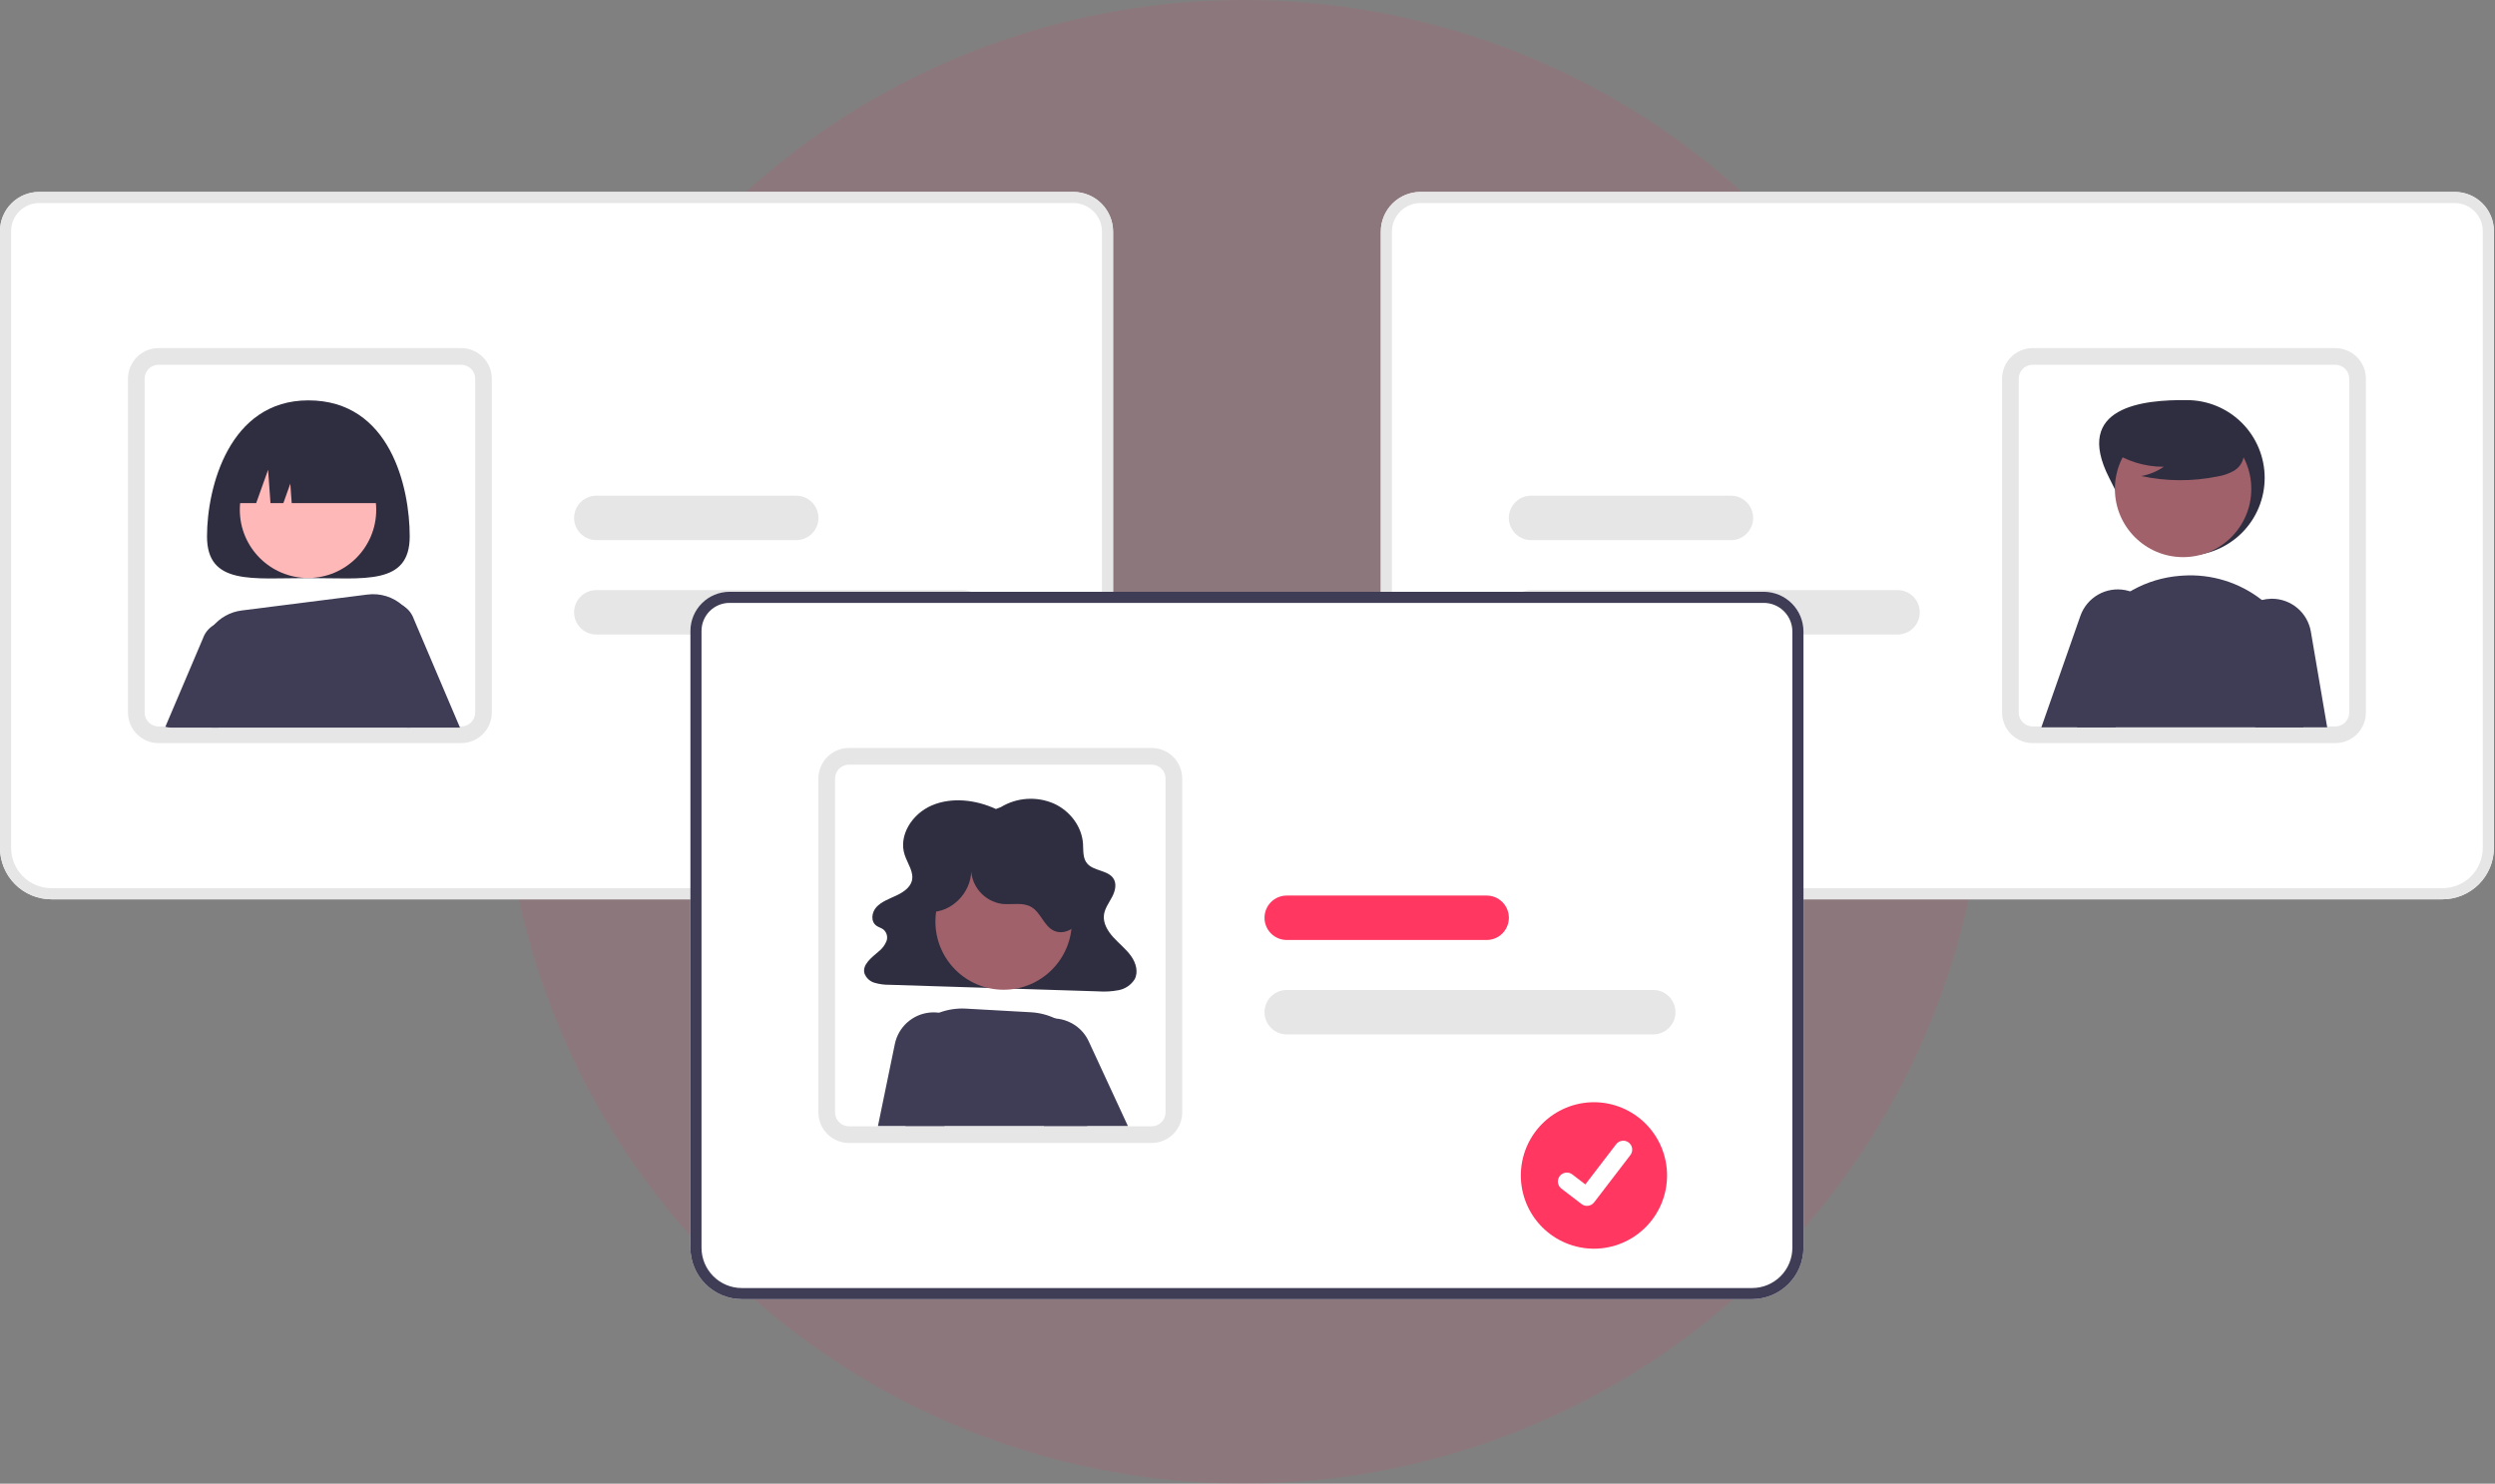 <svg width="338" height="201" viewBox="0 0 338 201" fill="none" xmlns="http://www.w3.org/2000/svg">
<rect x="0" y="0" width="338" height="201" fill="#808080" stroke="none"/>
<circle opacity="0.1" cx="168.5" cy="100.5" r="100.5" fill="#FF3761"/>
<path d="M143.829 121.83H6.959C5.114 121.828 3.345 121.094 2.041 119.789C0.736 118.484 0.002 116.715 0 114.87V31.3C0.002 29.895 0.56 28.548 1.554 27.554C2.547 26.561 3.895 26.002 5.3 26H145.41C146.836 26.002 148.203 26.569 149.212 27.577C150.22 28.585 150.787 29.953 150.789 31.378V114.87C150.786 116.715 150.053 118.484 148.748 119.789C147.443 121.094 145.674 121.828 143.829 121.83Z" fill="white"/>
<path d="M143.829 121.83H6.959C5.114 121.828 3.345 121.094 2.041 119.789C0.736 118.484 0.002 116.715 0 114.87V31.3C0.002 29.895 0.56 28.548 1.554 27.554C2.547 26.561 3.895 26.002 5.3 26H145.41C146.836 26.002 148.203 26.569 149.212 27.577C150.22 28.585 150.787 29.953 150.789 31.378V114.87C150.786 116.715 150.053 118.484 148.748 119.789C147.443 121.094 145.674 121.828 143.829 121.83ZM5.3 27.505C4.293 27.506 3.329 27.906 2.617 28.618C1.906 29.329 1.506 30.294 1.505 31.3V114.87C1.506 116.316 2.082 117.703 3.104 118.725C4.127 119.748 5.513 120.323 6.959 120.325H143.829C145.275 120.323 146.662 119.748 147.684 118.725C148.707 117.703 149.282 116.316 149.284 114.87V31.378C149.283 30.351 148.874 29.367 148.148 28.641C147.422 27.914 146.437 27.506 145.41 27.505H5.3Z" fill="#E6E6E6"/>
<path d="M62.488 100.671H21.477C20.474 100.669 19.505 100.304 18.75 99.642C17.996 98.981 17.507 98.068 17.375 97.073C17.35 96.894 17.338 96.713 17.339 96.533V51.297C17.34 50.2 17.776 49.148 18.552 48.372C19.328 47.596 20.38 47.16 21.477 47.159H62.488C63.586 47.16 64.637 47.596 65.413 48.372C66.189 49.148 66.625 50.2 66.626 51.297V96.533C66.625 97.63 66.189 98.682 65.413 99.457C64.637 100.233 63.586 100.669 62.488 100.671ZM21.477 49.416C20.978 49.416 20.5 49.615 20.148 49.967C19.795 50.32 19.597 50.798 19.596 51.297V96.533C19.595 96.61 19.6 96.687 19.61 96.764C19.668 97.219 19.889 97.637 20.233 97.941C20.576 98.244 21.018 98.412 21.477 98.414H62.488C62.987 98.413 63.465 98.215 63.818 97.862C64.17 97.51 64.369 97.031 64.369 96.533V51.297C64.369 50.798 64.17 50.32 63.818 49.967C63.465 49.615 62.987 49.416 62.488 49.416H21.477Z" fill="#E6E6E6"/>
<path d="M130.44 85.962H80.784C79.986 85.962 79.22 85.645 78.656 85.081C78.091 84.516 77.774 83.751 77.774 82.953C77.774 82.154 78.091 81.389 78.656 80.825C79.22 80.26 79.986 79.943 80.784 79.943H130.44C131.238 79.943 132.004 80.26 132.568 80.825C133.132 81.389 133.449 82.154 133.449 82.953C133.449 83.751 133.132 84.516 132.568 85.081C132.004 85.645 131.238 85.962 130.44 85.962Z" fill="#E6E6E6"/>
<path d="M107.869 73.172H80.784C79.986 73.172 79.22 72.855 78.656 72.29C78.091 71.726 77.774 70.96 77.774 70.162C77.774 69.364 78.091 68.599 78.656 68.034C79.22 67.47 79.986 67.153 80.784 67.153H107.869C108.667 67.153 109.433 67.47 109.997 68.034C110.561 68.599 110.879 69.364 110.879 70.162C110.879 70.96 110.561 71.726 109.997 72.29C109.433 72.855 108.667 73.172 107.869 73.172Z" fill="#E6E6E6"/>
<path d="M55.505 72.671C55.505 79.32 49.358 78.314 41.775 78.314C34.191 78.314 28.044 79.32 28.044 72.671C28.044 66.023 31.047 54.239 41.775 54.239C52.872 54.239 55.505 66.023 55.505 72.671Z" fill="#2F2E41"/>
<path d="M56.06 83.861C55.796 83.096 55.268 82.451 54.571 82.04C54.436 81.957 54.295 81.886 54.149 81.826C53.538 81.571 52.866 81.501 52.216 81.622C51.565 81.744 50.964 82.053 50.486 82.51C50.008 82.968 49.674 83.555 49.524 84.2C49.374 84.844 49.415 85.519 49.643 86.14L55.112 98.573H62.316L56.06 83.861Z" fill="#3F3D56"/>
<path d="M32.191 84.538C31.759 84.329 31.287 84.214 30.807 84.2C30.328 84.186 29.85 84.274 29.406 84.457C28.963 84.641 28.563 84.916 28.233 85.266C27.903 85.615 27.651 86.029 27.493 86.483L22.399 98.464C22.66 98.537 22.93 98.574 23.201 98.573H29.592L33.91 88.762C34.199 87.97 34.182 87.1 33.864 86.319C33.547 85.538 32.951 84.904 32.191 84.538Z" fill="#3F3D56"/>
<path d="M41.729 78.303C46.831 78.303 50.968 74.166 50.968 69.064C50.968 63.961 46.831 59.824 41.729 59.824C36.626 59.824 32.489 63.961 32.489 69.064C32.489 74.166 36.626 78.303 41.729 78.303Z" fill="#FFB8B8"/>
<path d="M54.733 82.187C54.68 82.138 54.628 82.085 54.571 82.04C53.927 81.459 53.165 81.025 52.337 80.767C51.509 80.509 50.635 80.434 49.775 80.546L32.749 82.702C31.189 82.895 29.766 83.688 28.781 84.913C27.797 86.138 27.328 87.698 27.475 89.263C27.708 91.888 28.084 95.203 28.686 98.573H55.583L56.572 87.077C56.652 86.176 56.528 85.269 56.21 84.422C55.891 83.576 55.386 82.812 54.733 82.187Z" fill="#3F3D56"/>
<path d="M31.053 68.157H34.707L36.319 63.643L36.642 68.157H38.388L39.329 65.524L39.517 68.157H52.495C52.495 65.563 51.465 63.075 49.63 61.241C47.796 59.407 45.308 58.377 42.714 58.377H40.834C38.239 58.377 35.752 59.407 33.917 61.241C32.083 63.075 31.053 65.563 31.053 68.157Z" fill="#2F2E41"/>
<path d="M187.061 114.87V31.378C187.062 29.953 187.629 28.585 188.638 27.577C189.646 26.569 191.013 26.002 192.439 26H332.549C333.955 26.002 335.302 26.561 336.295 27.554C337.289 28.548 337.848 29.895 337.849 31.3V114.87C337.847 116.715 337.113 118.484 335.808 119.789C334.504 121.094 332.735 121.828 330.89 121.83H194.02C192.175 121.828 190.406 121.094 189.101 119.789C187.797 118.484 187.063 116.715 187.061 114.87Z" fill="white"/>
<path d="M187.061 114.87V31.378C187.062 29.953 187.629 28.585 188.638 27.577C189.646 26.569 191.013 26.002 192.439 26H332.549C333.955 26.002 335.302 26.561 336.295 27.554C337.289 28.548 337.848 29.895 337.849 31.3V114.87C337.847 116.715 337.113 118.484 335.808 119.789C334.504 121.094 332.735 121.828 330.89 121.83H194.02C192.175 121.828 190.406 121.094 189.101 119.789C187.797 118.484 187.063 116.715 187.061 114.87ZM192.439 27.505C191.412 27.506 190.427 27.914 189.701 28.641C188.975 29.367 188.566 30.351 188.565 31.378V114.87C188.567 116.316 189.142 117.703 190.165 118.725C191.187 119.748 192.574 120.323 194.02 120.325H330.89C332.336 120.323 333.722 119.748 334.745 118.725C335.768 117.703 336.343 116.316 336.344 114.87V31.3C336.343 30.294 335.943 29.329 335.232 28.618C334.52 27.906 333.556 27.506 332.549 27.505H192.439Z" fill="#E6E6E6"/>
<path d="M271.223 96.533V51.297C271.224 50.2 271.66 49.148 272.436 48.372C273.212 47.596 274.264 47.16 275.361 47.159H316.372C317.469 47.16 318.521 47.596 319.297 48.372C320.073 49.148 320.509 50.2 320.51 51.297V96.533C320.511 96.713 320.499 96.894 320.474 97.073C320.342 98.068 319.853 98.981 319.099 99.642C318.344 100.304 317.376 100.669 316.372 100.671H275.361C274.264 100.669 273.212 100.233 272.436 99.457C271.66 98.682 271.224 97.63 271.223 96.533ZM275.361 49.416C274.862 49.416 274.384 49.615 274.031 49.967C273.679 50.32 273.48 50.798 273.48 51.297V96.533C273.48 97.031 273.679 97.51 274.031 97.862C274.384 98.215 274.862 98.413 275.361 98.414H316.372C316.831 98.412 317.273 98.244 317.616 97.941C317.96 97.637 318.181 97.219 318.239 96.764C318.249 96.687 318.254 96.61 318.253 96.533V51.297C318.252 50.798 318.054 50.32 317.702 49.967C317.349 49.615 316.871 49.416 316.372 49.416H275.361Z" fill="#E6E6E6"/>
<path d="M204.399 82.953C204.4 82.155 204.718 81.39 205.282 80.826C205.846 80.261 206.611 79.944 207.409 79.943H257.065C257.863 79.943 258.629 80.26 259.193 80.825C259.757 81.389 260.074 82.154 260.074 82.953C260.074 83.751 259.757 84.516 259.193 85.081C258.629 85.645 257.863 85.962 257.065 85.962H207.409C206.611 85.961 205.846 85.644 205.282 85.08C204.718 84.515 204.4 83.751 204.399 82.953Z" fill="#E6E6E6"/>
<path d="M204.399 70.162C204.4 69.364 204.718 68.6 205.282 68.035C205.846 67.471 206.611 67.154 207.409 67.153H234.494C235.292 67.153 236.058 67.47 236.622 68.034C237.186 68.599 237.504 69.364 237.504 70.162C237.504 70.96 237.186 71.726 236.622 72.29C236.058 72.855 235.292 73.172 234.494 73.172H207.409C206.611 73.171 205.846 72.853 205.282 72.289C204.718 71.725 204.4 70.96 204.399 70.162Z" fill="#E6E6E6"/>
<path d="M285.732 64.738C288.369 69.923 290.447 75.271 296.265 75.271C299.058 75.271 301.737 74.161 303.713 72.186C305.688 70.21 306.798 67.531 306.798 64.738C306.798 61.944 305.688 59.265 303.713 57.29C301.737 55.314 299.058 54.205 296.265 54.205C290.353 54.131 280.823 55.087 285.732 64.738Z" fill="#2F2E41"/>
<path d="M295.746 75.476C300.849 75.476 304.986 71.339 304.986 66.237C304.986 61.134 300.849 56.997 295.746 56.997C290.643 56.997 286.507 61.134 286.507 66.237C286.507 71.339 290.643 75.476 295.746 75.476Z" fill="#A0616A"/>
<path d="M308.36 83.078C307.765 82.429 307.117 81.83 306.423 81.287C303.39 78.91 299.589 77.732 295.743 77.977C295.589 77.985 295.435 77.996 295.28 78.011C293.053 78.189 290.89 78.839 288.933 79.919C286.977 80.998 285.273 82.481 283.935 84.271C282.576 86.087 281.62 88.173 281.132 90.388C280.645 92.604 280.636 94.898 281.106 97.117C281.208 97.588 281.298 98.061 281.384 98.535H312.013L312.367 96.165C312.72 93.823 312.544 91.432 311.85 89.167C311.157 86.902 309.964 84.821 308.36 83.078Z" fill="#3F3D56"/>
<path d="M313.052 85.55C312.836 84.314 312.193 83.192 311.236 82.381C310.278 81.57 309.067 81.121 307.812 81.111C307.763 81.111 307.71 81.115 307.661 81.115C307.244 81.124 306.828 81.182 306.424 81.288C305.744 81.468 305.106 81.781 304.548 82.209C303.99 82.637 303.521 83.171 303.169 83.78C302.818 84.389 302.59 85.062 302.499 85.759C302.408 86.457 302.456 87.165 302.639 87.844L305.532 98.536H315.268L313.052 85.55Z" fill="#3F3D56"/>
<path d="M291.628 82.747C291.261 82.026 290.735 81.399 290.089 80.911C289.632 80.566 289.121 80.299 288.577 80.121C288.354 80.045 288.127 79.985 287.896 79.941C286.638 79.703 285.336 79.922 284.225 80.559C283.115 81.197 282.269 82.21 281.839 83.417L276.543 98.535H286.594L291.722 87.415C292.064 86.682 292.233 85.88 292.217 85.07C292.2 84.261 291.999 83.466 291.628 82.747Z" fill="#3F3D56"/>
<path d="M285.941 61.015C288.053 62.47 290.559 63.245 293.123 63.234C292.208 63.869 291.167 64.297 290.071 64.49C293.48 65.222 297.004 65.241 300.421 64.548C301.181 64.427 301.914 64.175 302.588 63.804C302.924 63.617 303.216 63.36 303.447 63.052C303.677 62.744 303.84 62.391 303.925 62.016C304.152 60.718 303.141 59.54 302.091 58.745C300.483 57.548 298.628 56.723 296.662 56.33C294.695 55.937 292.666 55.986 290.721 56.473C289.451 56.802 288.179 57.356 287.354 58.376C286.529 59.396 286.284 60.969 287.07 62.019L285.941 61.015Z" fill="#2F2E41"/>
<path d="M237.359 176H100.49C98.644 175.998 96.876 175.264 95.571 173.959C94.266 172.655 93.532 170.886 93.53 169.041V85.47C93.532 84.065 94.091 82.718 95.084 81.725C96.078 80.731 97.425 80.172 98.83 80.17H238.941C240.366 80.172 241.734 80.739 242.742 81.748C243.75 82.756 244.317 84.123 244.319 85.549V169.041C244.317 170.886 243.583 172.655 242.278 173.959C240.973 175.264 239.205 175.998 237.359 176Z" fill="white"/>
<path d="M237.359 176H100.49C98.644 175.998 96.876 175.264 95.571 173.959C94.266 172.655 93.532 170.886 93.53 169.041V85.47C93.532 84.065 94.091 82.718 95.084 81.725C96.078 80.731 97.425 80.172 98.83 80.17H238.941C240.366 80.172 241.734 80.739 242.742 81.748C243.75 82.756 244.317 84.123 244.319 85.549V169.041C244.317 170.886 243.583 172.655 242.278 173.959C240.973 175.264 239.205 175.998 237.359 176ZM98.83 81.675C97.824 81.676 96.859 82.076 96.148 82.788C95.436 83.499 95.036 84.464 95.035 85.47V169.041C95.037 170.487 95.612 171.873 96.634 172.896C97.657 173.918 99.043 174.494 100.49 174.495H237.359C238.806 174.494 240.192 173.918 241.215 172.896C242.237 171.873 242.812 170.487 242.814 169.041V85.549C242.813 84.522 242.405 83.537 241.678 82.811C240.952 82.085 239.968 81.676 238.941 81.675H98.83Z" fill="#3F3D56"/>
<path d="M156.019 154.841H115.007C114.004 154.84 113.035 154.474 112.281 153.813C111.526 153.151 111.037 152.238 110.905 151.244C110.88 151.065 110.868 150.884 110.869 150.703V105.467C110.87 104.37 111.307 103.318 112.083 102.542C112.858 101.767 113.91 101.33 115.007 101.329H156.019C157.116 101.33 158.168 101.767 158.943 102.542C159.719 103.318 160.155 104.37 160.157 105.467V150.703C160.155 151.8 159.719 152.852 158.943 153.628C158.168 154.404 157.116 154.84 156.019 154.841ZM115.007 103.586C114.509 103.587 114.03 103.785 113.678 104.138C113.325 104.49 113.127 104.968 113.126 105.467V150.703C113.126 150.78 113.13 150.858 113.141 150.934C113.198 151.389 113.419 151.807 113.763 152.111C114.106 152.415 114.549 152.583 115.007 152.584H156.019C156.517 152.583 156.995 152.385 157.348 152.032C157.701 151.68 157.899 151.202 157.9 150.703V105.467C157.899 104.968 157.701 104.49 157.348 104.138C156.995 103.785 156.517 103.587 156.019 103.586H115.007Z" fill="#E6E6E6"/>
<path d="M134.917 109.599C132.247 108.357 128.97 107.95 126.253 109.104C123.536 110.258 121.684 113.216 122.563 115.834C122.961 117.021 123.868 118.189 123.515 119.387C123.243 120.31 122.294 120.919 121.362 121.352C120.43 121.786 119.411 122.15 118.737 122.88C118.063 123.611 117.922 124.869 118.764 125.435C119.042 125.622 119.388 125.71 119.657 125.907C119.886 126.093 120.052 126.346 120.13 126.631C120.209 126.916 120.197 127.218 120.095 127.495C119.871 128.053 119.501 128.541 119.023 128.906C118.067 129.73 116.804 130.674 117.101 131.844C117.211 132.156 117.395 132.438 117.637 132.664C117.879 132.891 118.172 133.056 118.491 133.144C119.155 133.336 119.843 133.427 120.533 133.414L148.734 134.302C149.665 134.372 150.601 134.32 151.518 134.147C151.964 134.065 152.389 133.893 152.765 133.64C153.141 133.387 153.461 133.06 153.705 132.678C154.245 131.678 153.891 130.447 153.224 129.513C152.557 128.58 151.613 127.844 150.833 126.987C150.053 126.129 149.415 125.059 149.552 123.952C149.662 123.065 150.247 122.298 150.667 121.493C151.087 120.687 151.331 119.68 150.787 118.939C150.021 117.894 148.181 117.989 147.31 117.016C146.653 116.281 146.78 115.224 146.714 114.276C146.557 111.998 144.98 109.846 142.734 108.847C141.592 108.357 140.35 108.145 139.111 108.23C137.871 108.314 136.669 108.692 135.604 109.333L134.917 109.599Z" fill="#2F2E41"/>
<path d="M135.961 134.084C141.064 134.084 145.201 129.947 145.201 124.844C145.201 119.742 141.064 115.605 135.961 115.605C130.858 115.605 126.722 119.742 126.722 124.844C126.722 129.947 130.858 134.084 135.961 134.084Z" fill="#A0616A"/>
<path d="M148.091 146.016C148.082 144.396 147.634 142.81 146.793 141.425C145.953 140.041 144.753 138.91 143.321 138.154C143.205 138.09 143.084 138.033 142.964 137.977C141.924 137.484 140.799 137.198 139.65 137.134L130.855 136.641C129.612 136.57 128.369 136.761 127.206 137.202C126.922 137.307 126.645 137.428 126.374 137.563C125.524 137.982 124.747 138.534 124.072 139.199C123.183 140.077 122.488 141.131 122.03 142.293C121.573 143.455 121.364 144.7 121.416 145.948L121.574 149.676L122.68 152.546H147.271C147.576 152.177 147.841 151.776 148.061 151.35C148.478 150.524 148.698 149.612 148.703 148.687C148.708 147.761 148.499 146.847 148.091 146.016Z" fill="#3F3D56"/>
<path d="M147.49 141.073C147.088 140.202 146.459 139.456 145.669 138.914C145.099 138.523 144.459 138.244 143.784 138.093C143.514 138.034 143.24 137.995 142.964 137.977C142.421 137.94 141.876 137.987 141.347 138.116C140.557 138.312 139.822 138.686 139.198 139.208C138.574 139.73 138.077 140.387 137.744 141.129C137.411 141.872 137.251 142.68 137.276 143.493C137.301 144.307 137.511 145.104 137.89 145.824L141.272 152.227L141.441 152.546H152.798L147.49 141.073Z" fill="#3F3D56"/>
<path d="M128.902 137.736C128.369 137.465 127.796 137.285 127.205 137.202C126.765 137.139 126.319 137.133 125.877 137.183C124.753 137.31 123.698 137.79 122.863 138.552C122.028 139.315 121.456 140.322 121.227 141.43L118.937 152.546H127.897L129.571 151.862L131.655 143.864C131.958 142.682 131.851 141.432 131.351 140.318C130.85 139.205 129.987 138.294 128.902 137.736Z" fill="#3F3D56"/>
<path d="M126.508 123.531C129.426 123.296 131.849 120.381 131.545 117.47C131.511 118.67 131.919 119.841 132.692 120.76C133.465 121.678 134.548 122.281 135.736 122.453C137.075 122.6 138.542 122.195 139.707 122.871C140.997 123.618 141.41 125.435 142.755 126.081C144.053 126.705 145.703 125.853 146.345 124.563C146.986 123.273 146.829 121.723 146.404 120.346C145.797 118.383 144.693 116.61 143.198 115.2C141.704 113.789 139.869 112.79 137.874 112.299C135.879 111.807 133.79 111.841 131.811 112.395C129.833 112.95 128.032 114.008 126.583 115.465C125.356 116.699 124.382 118.272 124.224 120.005C124.066 121.738 124.87 123.618 126.426 124.397L126.508 123.531Z" fill="#2F2E41"/>
<path d="M223.97 140.132H174.314C173.516 140.132 172.751 139.815 172.186 139.251C171.622 138.687 171.305 137.921 171.305 137.123C171.305 136.325 171.622 135.559 172.186 134.995C172.751 134.431 173.516 134.114 174.314 134.114H223.97C224.768 134.114 225.534 134.431 226.098 134.995C226.663 135.559 226.98 136.325 226.98 137.123C226.98 137.921 226.663 138.687 226.098 139.251C225.534 139.815 224.768 140.132 223.97 140.132Z" fill="#E6E6E6"/>
<path d="M201.399 127.342H174.314C173.516 127.342 172.751 127.025 172.186 126.461C171.622 125.896 171.305 125.131 171.305 124.333C171.305 123.535 171.622 122.769 172.186 122.205C172.751 121.64 173.516 121.323 174.314 121.323H201.399C202.197 121.323 202.963 121.64 203.527 122.205C204.092 122.769 204.409 123.535 204.409 124.333C204.409 125.131 204.092 125.896 203.527 126.461C202.963 127.025 202.197 127.342 201.399 127.342Z" fill="#FF3761"/>
<path d="M215.933 149.32C213.304 149.325 210.785 150.373 208.928 152.233C207.071 154.093 206.028 156.615 206.028 159.243C206.028 161.872 207.071 164.393 208.928 166.253C210.785 168.114 213.304 169.161 215.933 169.166H215.933C218.562 169.161 221.081 168.114 222.938 166.253C224.795 164.393 225.838 161.872 225.838 159.243C225.838 156.615 224.795 154.094 222.938 152.233C221.081 150.373 218.562 149.325 215.933 149.32Z" fill="#FF3761"/>
<path d="M214.991 163.364C214.729 163.365 214.475 163.28 214.266 163.123L214.253 163.114L211.524 161.026C211.27 160.83 211.103 160.541 211.061 160.223C211.019 159.904 211.106 159.582 211.301 159.327C211.497 159.072 211.785 158.905 212.104 158.863C212.422 158.82 212.745 158.906 213 159.101L214.767 160.457L218.944 155.008C219.041 154.882 219.162 154.776 219.3 154.696C219.437 154.616 219.59 154.564 219.747 154.544C219.905 154.523 220.066 154.533 220.219 154.574C220.373 154.616 220.517 154.687 220.644 154.783L220.644 154.784L220.618 154.82L220.645 154.784C220.9 154.98 221.066 155.269 221.108 155.587C221.15 155.906 221.064 156.228 220.869 156.483L215.956 162.89C215.843 163.037 215.696 163.157 215.529 163.239C215.362 163.321 215.178 163.363 214.992 163.363L214.991 163.364Z" fill="white"/>
</svg>
